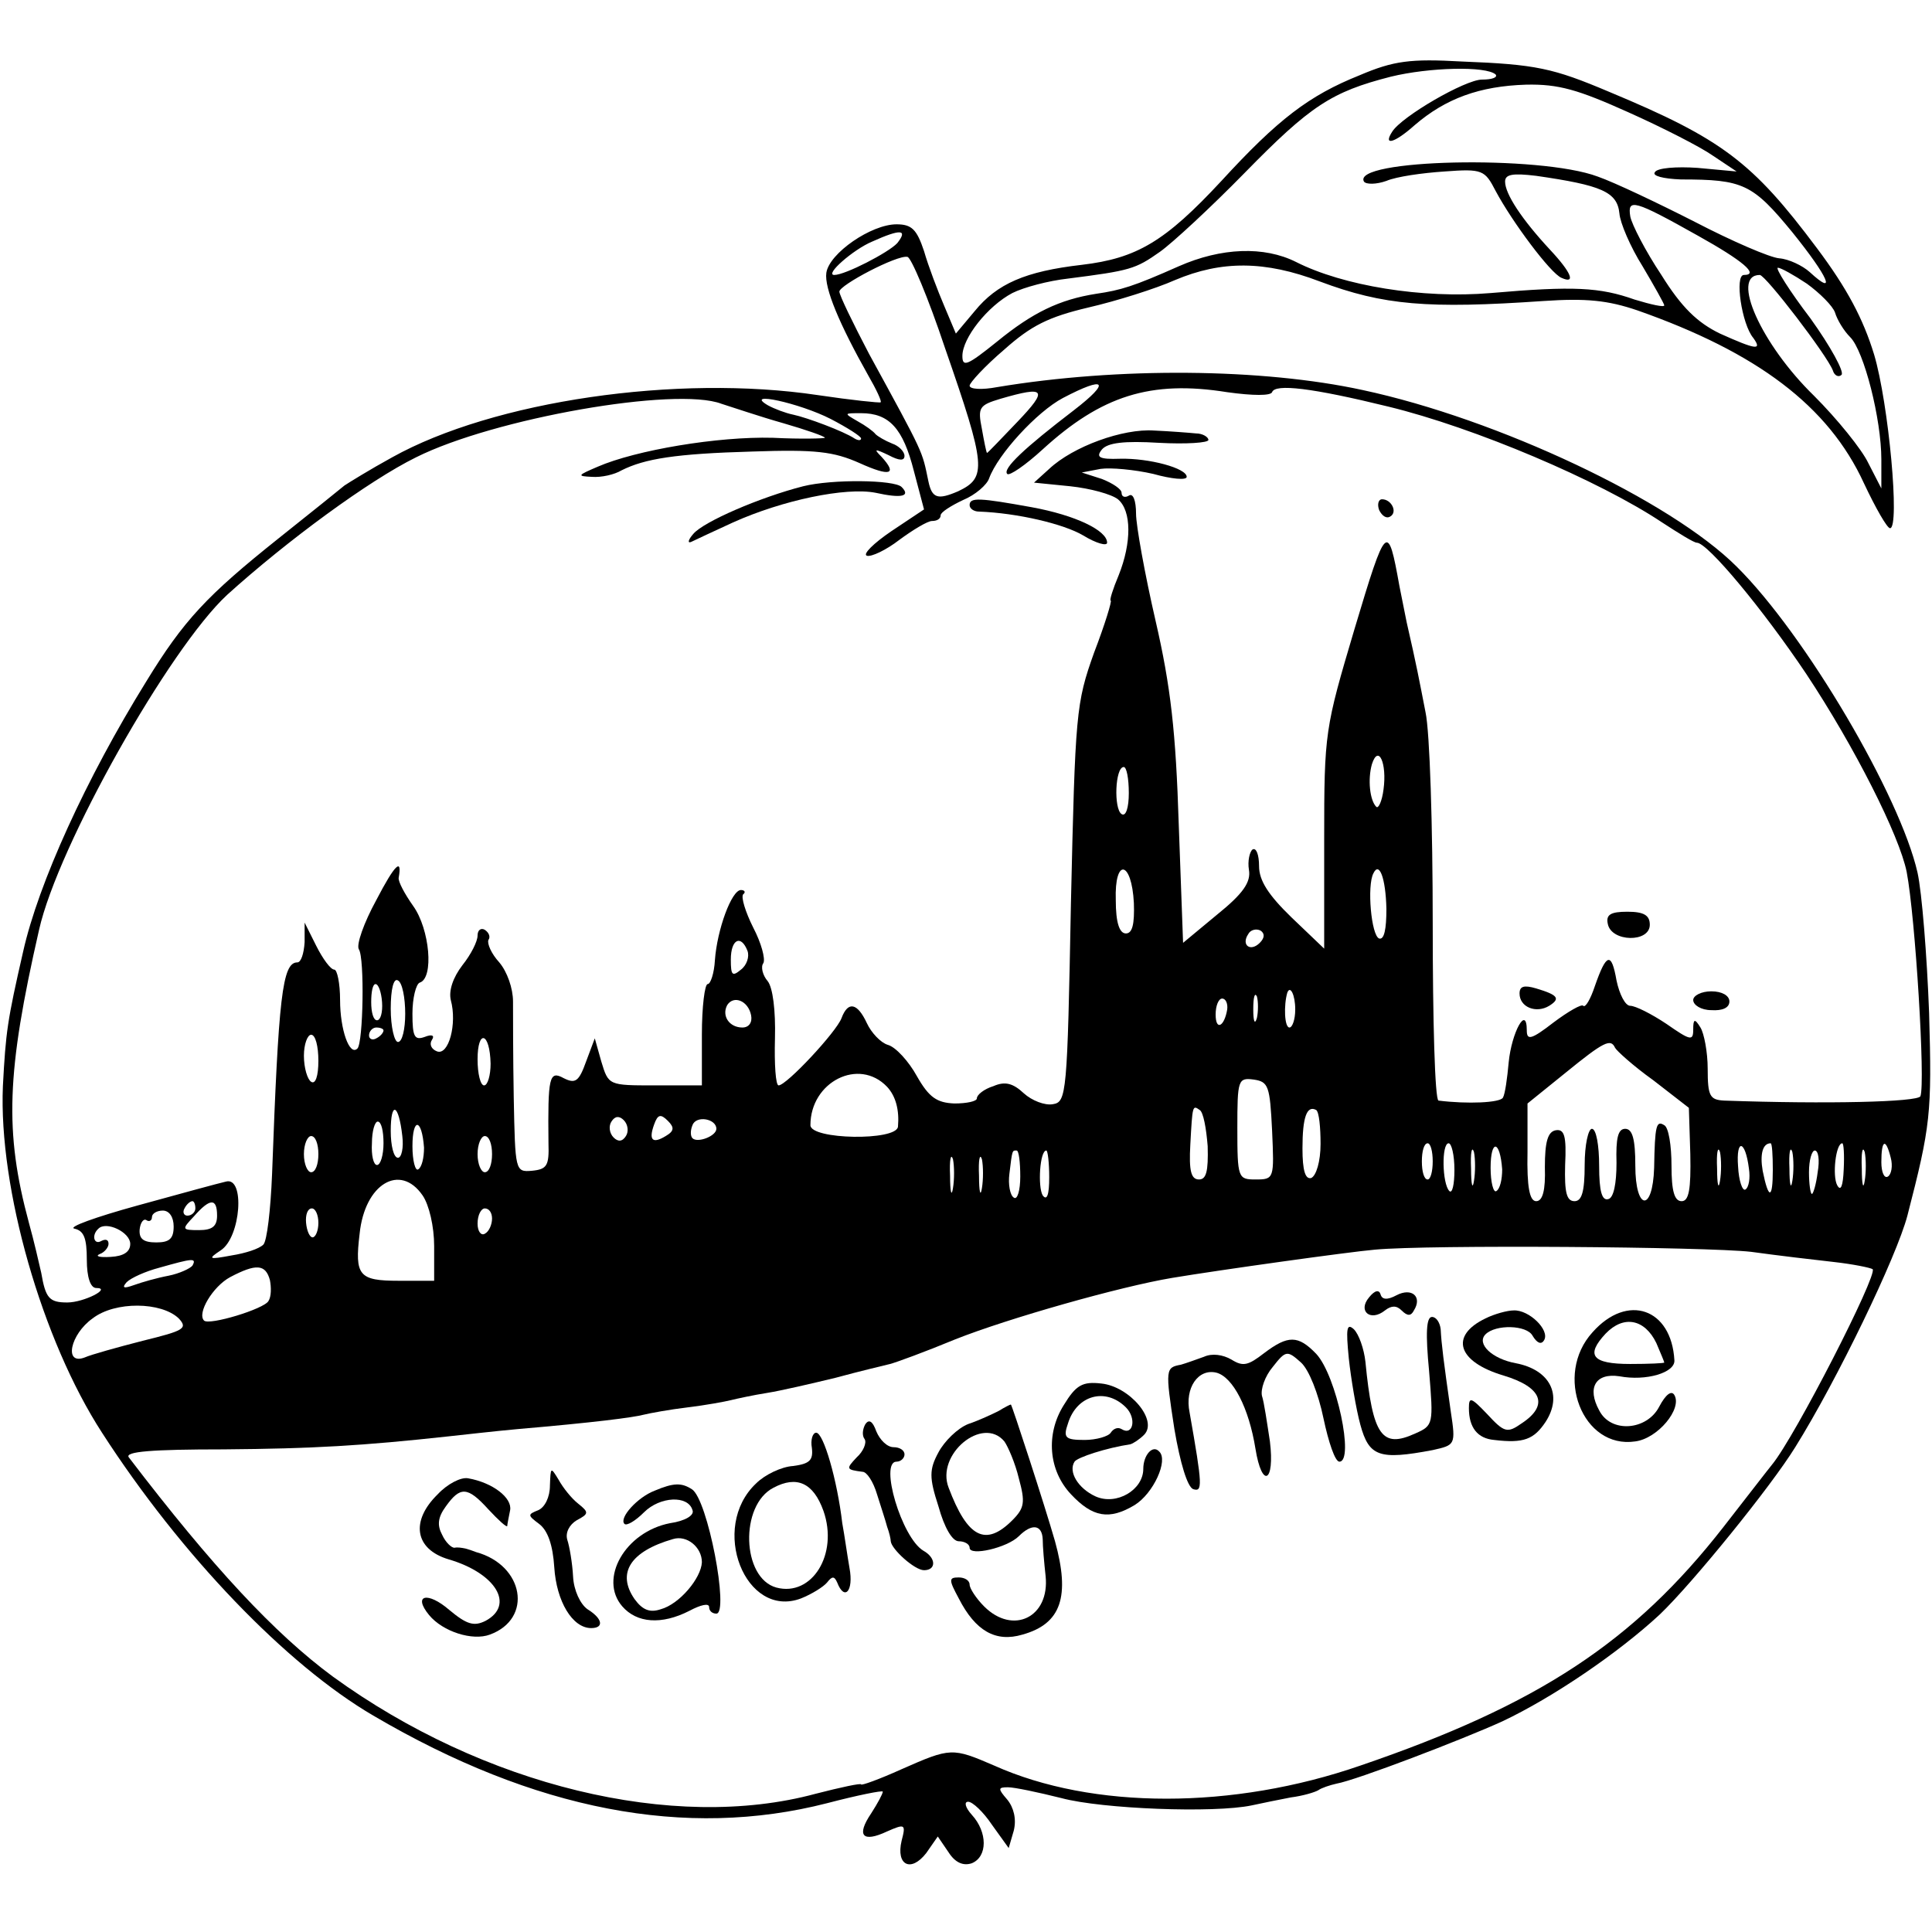 <?xml version="1.0" standalone="no"?>
<!DOCTYPE svg PUBLIC "-//W3C//DTD SVG 20010904//EN"
 "http://www.w3.org/TR/2001/REC-SVG-20010904/DTD/svg10.dtd">
<svg version="1.0" xmlns="http://www.w3.org/2000/svg"
 width="267pt" height="267pt" viewBox="0 0 267 267"
 preserveAspectRatio="xMidYMid meet">
<g transform="translate(0,267) scale(0.1,-0.1)"
fill="#000000" stroke="none">
<path d="M1879 2566 c-70 -28 -113 -61 -191 -146 -78 -84 -117 -107 -193 -116
-78 -9 -117 -26 -148 -64 l-26 -31 -16 38 c-9 21 -22 55 -28 76 -10 30 -17 37
-38 37 -35 0 -93 -40 -97 -67 -3 -21 18 -71 58 -142 11 -19 19 -36 17 -37 -1
-1 -40 3 -87 10 -194 29 -448 -8 -588 -86 -31 -17 -60 -35 -66 -39 -6 -5 -47
-38 -91 -73 -99 -79 -131 -113 -183 -198 -83 -134 -149 -279 -170 -373 -22
-96 -24 -111 -28 -186 -6 -141 54 -351 137 -479 109 -169 255 -321 375 -391
223 -131 432 -171 627 -121 42 11 77 18 77 16 0 -3 -7 -16 -16 -30 -21 -31
-12 -41 22 -25 25 11 26 10 20 -13 -8 -34 13 -44 34 -17 l16 23 15 -22 c9 -14
20 -19 32 -15 22 9 22 43 0 67 -9 10 -11 18 -5 18 6 0 21 -14 33 -32 l23 -32
7 24 c4 16 0 32 -9 43 -13 15 -13 17 1 17 9 0 42 -7 74 -15 56 -15 211 -21
263 -10 14 3 38 8 54 11 16 2 33 7 38 10 4 3 16 7 25 9 28 5 174 61 229 86 70
33 161 95 218 148 45 43 153 176 187 231 58 93 140 263 155 320 32 124 34 141
30 280 -3 80 -10 167 -16 194 -24 106 -155 329 -250 423 -91 91 -330 204 -517
244 -138 30 -337 32 -505 4 -21 -4 -38 -3 -38 2 0 4 21 27 48 50 37 33 61 45
116 58 39 9 93 26 120 38 64 27 124 27 200 -2 88 -33 149 -38 309 -27 59 4 89
1 130 -13 165 -58 264 -132 313 -239 16 -34 32 -62 36 -62 14 0 -2 173 -22
240 -15 49 -37 91 -79 147 -89 119 -131 151 -287 216 -78 33 -101 38 -204 42
-71 4 -94 1 -141 -19z m188 1 c3 -4 -5 -7 -19 -7 -23 0 -111 -51 -124 -72 -13
-20 3 -16 31 9 43 37 90 54 154 56 45 1 72 -7 141 -38 47 -21 100 -48 117 -60
l33 -22 -54 5 c-29 2 -56 0 -59 -6 -4 -5 11 -9 36 -10 86 0 99 -6 154 -73 50
-62 62 -90 24 -55 -10 9 -29 18 -42 19 -13 1 -66 24 -116 50 -51 26 -112 55
-135 63 -80 30 -341 24 -323 -7 3 -4 17 -4 31 1 14 6 50 11 80 13 53 4 56 2
71 -27 23 -43 76 -114 91 -120 20 -9 14 7 -16 39 -39 42 -62 77 -62 94 0 10
10 12 43 8 90 -13 112 -22 115 -52 1 -13 15 -46 32 -73 16 -27 30 -52 30 -54
0 -3 -18 1 -41 8 -48 17 -84 19 -199 9 -94 -8 -204 10 -269 43 -44 22 -103 20
-162 -6 -63 -28 -80 -33 -114 -38 -51 -8 -88 -26 -137 -66 -41 -33 -48 -36
-48 -20 0 25 35 69 69 87 16 8 50 17 77 20 86 11 93 13 127 37 17 12 70 61
117 109 91 93 120 112 202 133 53 13 132 15 145 3z m280 -223 c61 -34 85 -54
63 -54 -13 0 -3 -68 13 -87 13 -18 3 -16 -46 6 -31 15 -53 36 -81 81 -22 33
-41 70 -43 81 -4 25 5 23 94 -27z m-1107 -10 c-12 -13 -72 -44 -87 -44 -14 0
26 35 52 46 40 18 50 17 35 -2z m66 -145 c57 -164 58 -179 18 -198 -28 -12
-36 -10 -41 14 -9 43 -5 35 -82 176 -22 42 -41 81 -41 86 0 9 80 51 94 48 5 0
29 -57 52 -126z m1191 89 c18 -13 36 -31 39 -40 3 -10 12 -25 21 -34 19 -19
43 -113 43 -169 l0 -40 -18 35 c-9 19 -43 61 -75 93 -73 71 -116 167 -75 167
8 0 93 -111 101 -132 2 -7 8 -10 12 -6 4 4 -15 39 -43 78 -29 38 -49 70 -45
70 4 0 22 -10 40 -22z m-1013 -175 c-68 -52 -99 -81 -92 -88 3 -3 25 12 49 34
81 74 149 96 255 79 36 -5 60 -5 62 0 4 12 55 6 161 -20 119 -29 291 -102 378
-160 23 -15 44 -28 48 -28 15 0 92 -93 151 -181 67 -101 129 -224 139 -274 12
-63 26 -291 19 -310 -4 -8 -129 -11 -271 -6 -20 1 -23 6 -23 44 0 23 -5 49
-10 57 -8 13 -10 12 -10 -3 0 -16 -4 -15 -37 8 -21 14 -43 25 -50 25 -7 0 -15
16 -19 35 -7 40 -14 38 -30 -8 -6 -18 -13 -30 -16 -27 -2 3 -21 -8 -41 -23
-31 -24 -37 -25 -37 -11 0 36 -21 -3 -25 -44 -2 -22 -5 -44 -8 -49 -4 -7 -49
-9 -89 -4 -5 1 -8 111 -8 245 0 134 -4 265 -10 292 -9 46 -12 63 -26 124 -3
14 -7 36 -10 50 -16 89 -18 88 -62 -59 -41 -138 -42 -143 -42 -291 l0 -151
-45 43 c-32 31 -45 51 -45 71 0 16 -4 26 -9 23 -4 -3 -7 -16 -5 -28 3 -17 -8
-33 -44 -62 l-47 -39 -6 164 c-4 127 -11 190 -32 281 -15 65 -27 132 -27 148
0 18 -4 29 -10 25 -5 -3 -10 -2 -10 4 0 5 -12 13 -27 19 l-28 9 26 5 c14 2 47
-1 73 -7 25 -7 46 -9 46 -4 0 12 -52 26 -92 25 -29 -1 -34 2 -25 13 8 9 30 12
79 9 37 -2 68 0 68 4 0 4 -8 9 -17 9 -10 1 -36 3 -58 4 -43 3 -112 -22 -145
-53 l-21 -19 50 -5 c28 -3 57 -11 66 -18 19 -16 19 -60 1 -105 -8 -19 -13 -35
-11 -35 2 0 -8 -33 -23 -72 -25 -70 -26 -83 -32 -347 -5 -264 -6 -274 -25
-277 -11 -2 -29 5 -40 15 -15 14 -26 17 -42 10 -13 -4 -23 -12 -23 -17 0 -4
-14 -7 -31 -7 -24 1 -35 8 -52 38 -11 20 -29 40 -40 43 -10 3 -23 17 -29 30
-13 28 -26 31 -35 7 -7 -19 -76 -93 -87 -93 -4 0 -6 29 -5 65 1 39 -3 70 -10
79 -7 8 -10 20 -6 25 3 6 -3 28 -14 49 -11 22 -17 42 -14 46 4 3 2 6 -3 6 -13
0 -33 -55 -36 -97 -1 -18 -6 -33 -10 -33 -4 0 -8 -31 -8 -70 l0 -70 -65 0
c-64 0 -64 0 -74 33 l-9 32 -12 -32 c-10 -28 -15 -31 -31 -23 -20 11 -22 2
-21 -90 1 -31 -2 -36 -23 -38 -23 -2 -23 0 -25 101 -1 56 -1 116 -1 133 0 18
-8 41 -19 54 -11 12 -17 26 -15 31 3 4 1 10 -5 14 -5 3 -10 0 -10 -8 0 -8 -9
-26 -21 -41 -13 -17 -19 -35 -16 -48 9 -33 -3 -77 -19 -71 -8 3 -11 10 -7 16
4 6 0 8 -10 4 -14 -5 -17 0 -17 32 0 22 5 41 10 43 20 6 14 74 -9 106 -12 17
-21 34 -20 39 5 28 -5 19 -31 -31 -17 -31 -28 -62 -24 -68 8 -12 6 -129 -2
-137 -11 -11 -24 26 -24 67 0 23 -4 42 -8 42 -5 0 -16 15 -25 33 l-16 32 0
-27 c-1 -16 -5 -28 -10 -28 -21 0 -26 -48 -35 -293 -2 -49 -7 -92 -12 -97 -6
-6 -25 -12 -44 -15 -32 -6 -33 -5 -15 7 28 18 34 103 7 95 -9 -2 -64 -17 -122
-33 -58 -16 -97 -30 -87 -32 13 -3 17 -13 17 -43 0 -24 5 -39 13 -39 22 0 -17
-20 -40 -20 -25 0 -30 6 -36 41 -3 13 -10 44 -17 69 -34 126 -31 208 14 405
26 116 180 389 260 463 83 75 196 158 261 190 108 54 359 98 422 74 16 -5 54
-18 86 -27 31 -9 57 -18 57 -20 0 -1 -33 -2 -72 0 -76 2 -189 -17 -242 -40
-28 -12 -29 -13 -8 -14 13 -1 31 3 41 9 32 16 74 23 181 26 87 3 112 0 148
-16 42 -19 53 -16 30 9 -11 11 -9 11 10 2 15 -8 22 -8 22 -1 0 6 -8 14 -17 17
-10 4 -20 10 -23 13 -3 4 -14 12 -25 18 -19 11 -19 11 5 11 39 0 58 -21 73
-80 l14 -53 -45 -30 c-25 -17 -40 -32 -34 -34 6 -2 27 8 45 22 19 14 39 26 45
26 7 0 12 3 12 8 0 4 14 13 31 21 17 7 33 21 36 30 12 33 66 92 102 111 59 31
67 23 15 -17z m-78 -16 c-23 -24 -41 -43 -42 -43 -1 1 -4 16 -7 33 -6 30 -4
33 26 42 62 18 66 13 23 -32z m-258 4 c23 -12 42 -24 42 -27 0 -3 -4 -3 -9 0
-15 10 -66 29 -85 33 -10 2 -26 8 -35 13 -34 20 44 3 87 -19z m764 -512 c-2
-16 -7 -27 -10 -24 -9 9 -12 38 -6 59 9 28 21 1 16 -35z m-352 -5 c0 -20 -4
-33 -10 -29 -11 7 -9 65 3 65 4 0 7 -16 7 -36z m7 -152 c1 -29 -2 -42 -11 -42
-9 0 -14 15 -14 46 -2 59 22 55 25 -4z m349 -8 c0 -28 -3 -43 -10 -41 -11 4
-17 73 -8 90 8 17 17 -6 18 -49z m-175 -47 c-13 -13 -26 -3 -16 12 3 6 11 8
17 5 6 -4 6 -10 -1 -17z m-708 -11 c3 -8 -1 -20 -9 -26 -12 -10 -14 -8 -14 14
0 28 14 35 23 12z m-473 -87 c0 -21 -4 -39 -10 -39 -5 0 -10 21 -10 46 0 27 4
43 10 39 6 -3 10 -24 10 -46z m-32 16 c1 -14 -2 -25 -7 -25 -5 0 -8 11 -8 25
0 14 2 25 6 25 4 0 8 -11 9 -25z m1209 -22 c-3 -10 -5 -4 -5 12 0 17 2 24 5
18 2 -7 2 -21 0 -30z m53 12 c0 -14 -4 -25 -8 -25 -7 0 -8 31 -3 48 4 11 11
-3 11 -23z m-752 -8 c2 -10 -3 -17 -12 -17 -18 0 -29 16 -21 31 9 14 29 6 33
-14z m658 8 c-4 -24 -16 -30 -16 -7 0 12 4 22 9 22 5 0 8 -7 7 -15z m-1166
-29 c0 -3 -4 -8 -10 -11 -5 -3 -10 -1 -10 4 0 6 5 11 10 11 6 0 10 -2 10 -4z
m-90 -42 c0 -21 -4 -33 -10 -29 -5 3 -10 19 -10 36 0 16 5 29 10 29 6 0 10
-16 10 -36z m238 -4 c0 -16 -4 -30 -9 -30 -5 0 -9 16 -9 36 0 42 17 38 18 -6z
m1554 22 c2 -4 25 -25 53 -45 l49 -38 2 -64 c1 -49 -2 -65 -12 -65 -10 0 -14
14 -14 49 0 28 -4 53 -10 56 -11 7 -13 0 -14 -59 -2 -62 -26 -59 -26 3 0 37
-4 51 -14 51 -10 0 -13 -13 -12 -47 0 -29 -4 -48 -11 -50 -9 -3 -13 10 -13 46
0 28 -4 51 -10 51 -5 0 -10 -22 -10 -50 0 -37 -4 -50 -14 -50 -11 0 -14 12
-13 50 2 40 -1 50 -13 48 -11 -2 -15 -16 -15 -51 1 -32 -3 -47 -12 -47 -9 0
-13 19 -12 68 l0 67 52 42 c54 44 63 48 69 35z m-1006 -54 c12 -13 17 -32 15
-55 -2 -20 -121 -18 -121 2 0 60 67 94 106 53z m532 -60 c3 -67 3 -68 -23 -68
-24 0 -25 2 -25 71 0 67 1 70 23 67 20 -3 22 -9 25 -70z m-1202 -8 c2 -16 -1
-30 -6 -30 -6 0 -10 17 -10 37 0 42 11 38 16 -7z m1113 -14 c1 -35 -2 -46 -12
-46 -11 0 -14 12 -12 48 3 55 3 55 13 48 5 -3 9 -25 11 -50z m156 3 c0 -24 -6
-44 -13 -47 -8 -2 -12 10 -12 41 0 43 6 60 19 53 4 -3 6 -24 6 -47z m-960 11
c-5 -8 -11 -8 -17 -2 -6 6 -7 16 -3 22 5 8 11 8 17 2 6 -6 7 -16 3 -22z m55 0
c-18 -11 -24 -6 -16 16 5 14 9 15 19 5 9 -9 9 -14 -3 -21z m70 10 c0 -10 -26
-20 -33 -13 -3 3 -3 11 0 18 5 14 33 9 33 -5z m-460 -20 c0 -16 -4 -30 -9 -30
-5 0 -8 14 -7 30 0 17 4 30 8 30 5 0 8 -13 8 -30z m56 -6 c0 -14 -3 -27 -8
-30 -4 -3 -8 12 -8 32 0 40 13 39 16 -2z m-146 -9 c0 -14 -4 -25 -10 -25 -5 0
-10 11 -10 25 0 14 5 25 10 25 6 0 10 -11 10 -25z m240 0 c0 -14 -4 -25 -10
-25 -5 0 -10 11 -10 25 0 14 5 25 10 25 6 0 10 -11 10 -25z m1300 -10 c0 -14
-3 -25 -7 -25 -5 0 -8 11 -8 25 0 14 3 25 8 25 4 0 7 -11 7 -25z m30 -12 c0
-20 -3 -33 -7 -29 -10 10 -11 66 -1 66 4 0 8 -16 8 -37z m27 -15 c-2 -13 -4
-5 -4 17 -1 22 1 32 4 23 2 -10 2 -28 0 -40z m39 16 c0 -14 -3 -27 -8 -30 -4
-3 -8 12 -8 32 0 40 13 39 16 -2z m301 -16 c-2 -13 -4 -5 -4 17 -1 22 1 32 4
23 2 -10 2 -28 0 -40z m40 17 c2 -13 0 -26 -5 -29 -4 -2 -9 12 -10 32 -3 39
10 37 15 -3z m33 -2 c0 -41 -6 -41 -14 -1 -4 23 0 38 11 38 2 0 3 -16 3 -37z
m27 -15 c-2 -13 -4 -5 -4 17 -1 22 1 32 4 23 2 -10 2 -28 0 -40z m71 16 c-1
-23 -4 -31 -9 -22 -7 13 -2 58 7 58 2 0 3 -16 2 -36z m29 -16 c-2 -13 -4 -5
-4 17 -1 22 1 32 4 23 2 -10 2 -28 0 -40z m36 32 c3 -11 1 -23 -4 -26 -5 -3
-9 6 -9 20 0 31 6 34 13 6z m-1296 -42 c-2 -13 -4 -5 -4 17 -1 22 1 32 4 23 2
-10 2 -28 0 -40z m40 0 c-2 -13 -4 -5 -4 17 -1 22 1 32 4 23 2 -10 2 -28 0
-40z m53 16 c0 -19 -4 -33 -9 -29 -5 3 -8 18 -6 33 4 34 4 32 10 32 3 0 5 -16
5 -36z m40 -1 c0 -24 -3 -33 -9 -25 -7 12 -4 62 5 62 2 0 4 -17 4 -37z m1062
7 c-2 -16 -6 -30 -8 -30 -2 0 -4 14 -4 30 0 17 4 30 8 30 5 0 7 -13 4 -30z
m-1928 -32 c9 -13 16 -43 16 -70 l0 -48 -49 0 c-55 0 -61 7 -54 65 7 69 56 98
87 53z m-314 -18 c0 -5 -5 -10 -11 -10 -5 0 -7 5 -4 10 3 6 8 10 11 10 2 0 4
-4 4 -10z m30 -10 c0 -15 -7 -20 -25 -20 -24 0 -24 1 -7 19 22 25 32 26 32 1z
m-60 -15 c0 -17 -6 -22 -24 -22 -18 0 -24 5 -23 18 1 9 5 15 9 13 4 -3 8 -1 8
4 0 5 7 9 15 9 9 0 15 -9 15 -22z m200 5 c0 -11 -4 -20 -8 -20 -4 0 -8 9 -9
20 -1 11 2 20 8 20 5 0 9 -9 9 -20z m240 6 c0 -8 -4 -18 -10 -21 -5 -3 -10 3
-10 14 0 12 5 21 10 21 6 0 10 -6 10 -14z m-500 -35 c0 -11 -9 -17 -27 -18
-16 -1 -22 1 -15 4 6 2 12 9 12 14 0 6 -4 7 -10 4 -10 -6 -14 8 -4 17 11 11
44 -5 44 -21z m2240 -11 c36 -5 87 -11 114 -14 27 -3 51 -8 54 -10 7 -8 -107
-231 -139 -270 -5 -6 -35 -45 -67 -86 -124 -159 -256 -246 -502 -330 -176 -61
-370 -61 -506 0 -58 25 -60 25 -128 -5 -31 -14 -56 -23 -56 -21 0 2 -28 -4
-63 -13 -196 -53 -459 11 -667 162 -80 59 -166 151 -282 303 -6 8 32 11 131
11 124 1 192 5 311 18 19 2 62 7 95 10 105 9 160 16 175 20 8 2 35 7 60 10 25
3 52 8 60 10 8 2 31 7 50 10 19 3 62 13 95 21 33 9 67 17 75 19 8 2 49 17 90
34 73 29 228 73 300 85 66 11 245 36 280 39 74 7 458 4 520 -3z m-2154 -19
c-3 -4 -18 -11 -33 -14 -16 -3 -37 -9 -48 -13 -14 -5 -17 -4 -10 4 6 6 26 15
45 20 46 13 52 14 46 3z m107 -20 c2 -10 2 -23 -2 -29 -6 -11 -82 -34 -89 -27
-10 10 12 47 36 60 36 19 49 18 55 -4z m-126 -53 c13 -14 7 -17 -50 -31 -35
-9 -71 -19 -80 -23 -29 -11 -20 32 11 54 31 24 95 23 119 0z"/>
<path d="M1110 1998 c-59 -15 -138 -49 -152 -66 -7 -8 -8 -13 -3 -11 6 3 32
15 58 27 69 31 156 49 197 41 36 -8 49 -5 36 8 -10 10 -96 11 -136 1z"/>
<path d="M1340 1972 c0 -5 6 -9 13 -9 53 -2 117 -17 144 -33 18 -11 33 -15 33
-10 0 17 -44 38 -104 49 -72 13 -86 14 -86 3z"/>
<path d="M1906 1965 c4 -8 10 -12 15 -9 11 6 2 24 -11 24 -5 0 -7 -7 -4 -15z"/>
<path d="M2222 1393 c5 -25 58 -26 58 -1 0 13 -8 18 -31 18 -23 0 -30 -4 -27
-17z"/>
<path d="M2100 1297 c0 -19 23 -28 41 -17 16 10 12 15 -18 24 -17 5 -23 3 -23
-7z"/>
<path d="M2340 1288 c0 -7 11 -14 25 -14 15 -1 25 3 25 12 0 8 -10 14 -25 14
-14 0 -25 -6 -25 -12z"/>
<path d="M1892 877 c-16 -19 2 -34 22 -18 9 7 16 7 23 0 8 -8 13 -8 17 0 12
19 -3 32 -24 21 -13 -7 -20 -6 -22 1 -2 7 -8 6 -16 -4z"/>
<path d="M2053 848 c-50 -24 -39 -60 25 -79 53 -16 63 -41 25 -66 -20 -14 -24
-13 -48 13 -22 23 -25 24 -25 8 0 -27 12 -42 35 -44 41 -5 55 1 71 25 24 37 6
72 -41 81 -33 6 -55 27 -42 40 14 14 57 13 65 -2 6 -10 12 -13 16 -6 8 14 -21
42 -42 41 -9 0 -27 -5 -39 -11z"/>
<path d="M2201 829 c-54 -59 -14 -162 59 -151 31 4 65 45 54 64 -4 7 -12 1
-21 -16 -17 -33 -67 -37 -83 -5 -17 31 -5 52 28 47 37 -7 77 5 76 22 -4 72
-65 93 -113 39z m88 -15 c6 -14 11 -26 11 -27 0 -1 -21 -2 -47 -2 -53 0 -62
12 -34 42 25 26 54 20 70 -13z"/>
<path d="M1975 775 c6 -73 6 -75 -19 -86 -46 -21 -59 -4 -69 99 -2 18 -9 38
-16 45 -10 9 -11 1 -7 -40 3 -28 10 -70 16 -92 12 -44 26 -49 100 -35 31 7 32
7 25 53 -10 70 -13 94 -14 114 -1 9 -6 17 -12 17 -8 0 -9 -23 -4 -75z"/>
<path d="M1747 800 c-22 -17 -29 -19 -45 -9 -12 7 -27 9 -38 4 -11 -4 -25 -9
-32 -11 -21 -4 -22 -5 -9 -89 8 -47 18 -80 26 -83 13 -4 13 4 -5 106 -7 34 12
61 37 55 23 -6 45 -49 54 -105 9 -56 27 -47 20 10 -4 26 -8 54 -11 63 -2 9 4
27 15 40 18 23 20 23 39 6 11 -10 24 -43 31 -77 7 -33 16 -60 22 -60 21 0 -4
119 -32 149 -25 26 -39 26 -72 1z"/>
<path d="M1470 728 c-25 -40 -21 -90 10 -123 30 -32 53 -36 88 -15 26 16 47
62 34 74 -9 10 -22 -5 -22 -24 0 -29 -37 -51 -66 -38 -24 11 -38 34 -29 48 4
6 44 19 77 24 4 1 13 7 19 13 20 20 -20 67 -59 71 -26 3 -35 -2 -52 -30z m86
-3 c15 -15 10 -40 -6 -30 -5 3 -11 1 -15 -5 -3 -5 -20 -10 -36 -10 -27 0 -30
3 -23 23 12 39 52 50 80 22z"/>
<path d="M1380 720 c-8 -4 -27 -13 -42 -18 -15 -6 -33 -24 -41 -39 -13 -24
-13 -35 0 -75 8 -29 19 -48 28 -48 8 0 15 -4 15 -9 0 -12 52 0 68 16 18 18 32
16 33 -4 0 -10 2 -33 4 -51 6 -57 -45 -82 -85 -42 -11 11 -20 25 -20 30 0 6
-7 10 -15 10 -14 0 -14 -3 0 -29 23 -45 51 -61 88 -50 54 15 66 53 45 129 -14
49 -60 190 -61 189 -1 0 -9 -4 -17 -9z m8 -42 c5 -7 15 -30 20 -51 9 -33 8
-41 -9 -58 -37 -37 -62 -24 -88 45 -18 46 47 100 77 64z"/>
<path d="M1196 702 c-4 -7 -5 -16 -1 -21 3 -5 -2 -17 -11 -25 -15 -16 -15 -17
8 -20 6 0 15 -14 20 -31 5 -16 12 -37 14 -45 3 -8 5 -17 5 -20 1 -11 33 -40
46 -40 17 0 17 17 -1 27 -30 18 -61 123 -37 123 6 0 11 5 11 10 0 6 -7 10 -15
10 -9 0 -19 10 -24 22 -5 14 -10 17 -15 10z"/>
<path d="M1122 669 c2 -17 -3 -22 -26 -25 -16 -1 -39 -12 -51 -24 -65 -61 -15
-188 62 -159 15 6 31 16 36 22 7 9 10 9 14 0 10 -26 23 -12 17 20 -3 17 -7 46
-10 62 -7 60 -26 125 -36 125 -5 0 -8 -10 -6 -21z m16 -87 c21 -60 -16 -119
-65 -106 -48 13 -51 114 -4 138 32 17 55 7 69 -32z"/>
<path d="M760 617 c0 -16 -7 -30 -16 -34 -15 -6 -15 -7 1 -19 12 -9 19 -29 21
-60 3 -47 25 -84 51 -84 18 0 16 13 -5 26 -10 7 -19 26 -20 45 -1 19 -5 42 -8
51 -3 10 3 21 13 27 17 9 17 11 2 23 -9 7 -21 22 -27 33 -11 18 -11 18 -12 -8z"/>
<path d="M605 605 c-38 -37 -32 -76 15 -90 65 -19 92 -63 51 -85 -16 -8 -26
-5 -50 15 -30 26 -51 21 -28 -7 19 -23 60 -36 84 -27 60 22 47 96 -19 114 -5
2 -11 4 -15 5 -5 1 -11 2 -15 1 -4 0 -12 7 -17 18 -7 13 -6 24 5 39 20 28 30
28 59 -4 14 -15 25 -25 26 -23 0 2 2 12 4 22 3 17 -24 38 -58 44 -10 2 -29 -8
-42 -22z"/>
<path d="M905 610 c-24 -9 -50 -38 -42 -46 3 -3 15 4 27 16 22 22 61 24 67 3
3 -7 -10 -15 -31 -18 -62 -12 -99 -77 -66 -115 20 -23 54 -26 93 -6 15 8 27
11 27 5 0 -5 4 -9 10 -9 18 0 -12 159 -34 172 -14 9 -25 9 -51 -2z m65 -99
c-1 -22 -31 -58 -57 -65 -15 -5 -25 -1 -36 14 -25 36 -6 66 53 83 19 6 40 -11
40 -32z"/>
</g>
</svg>
